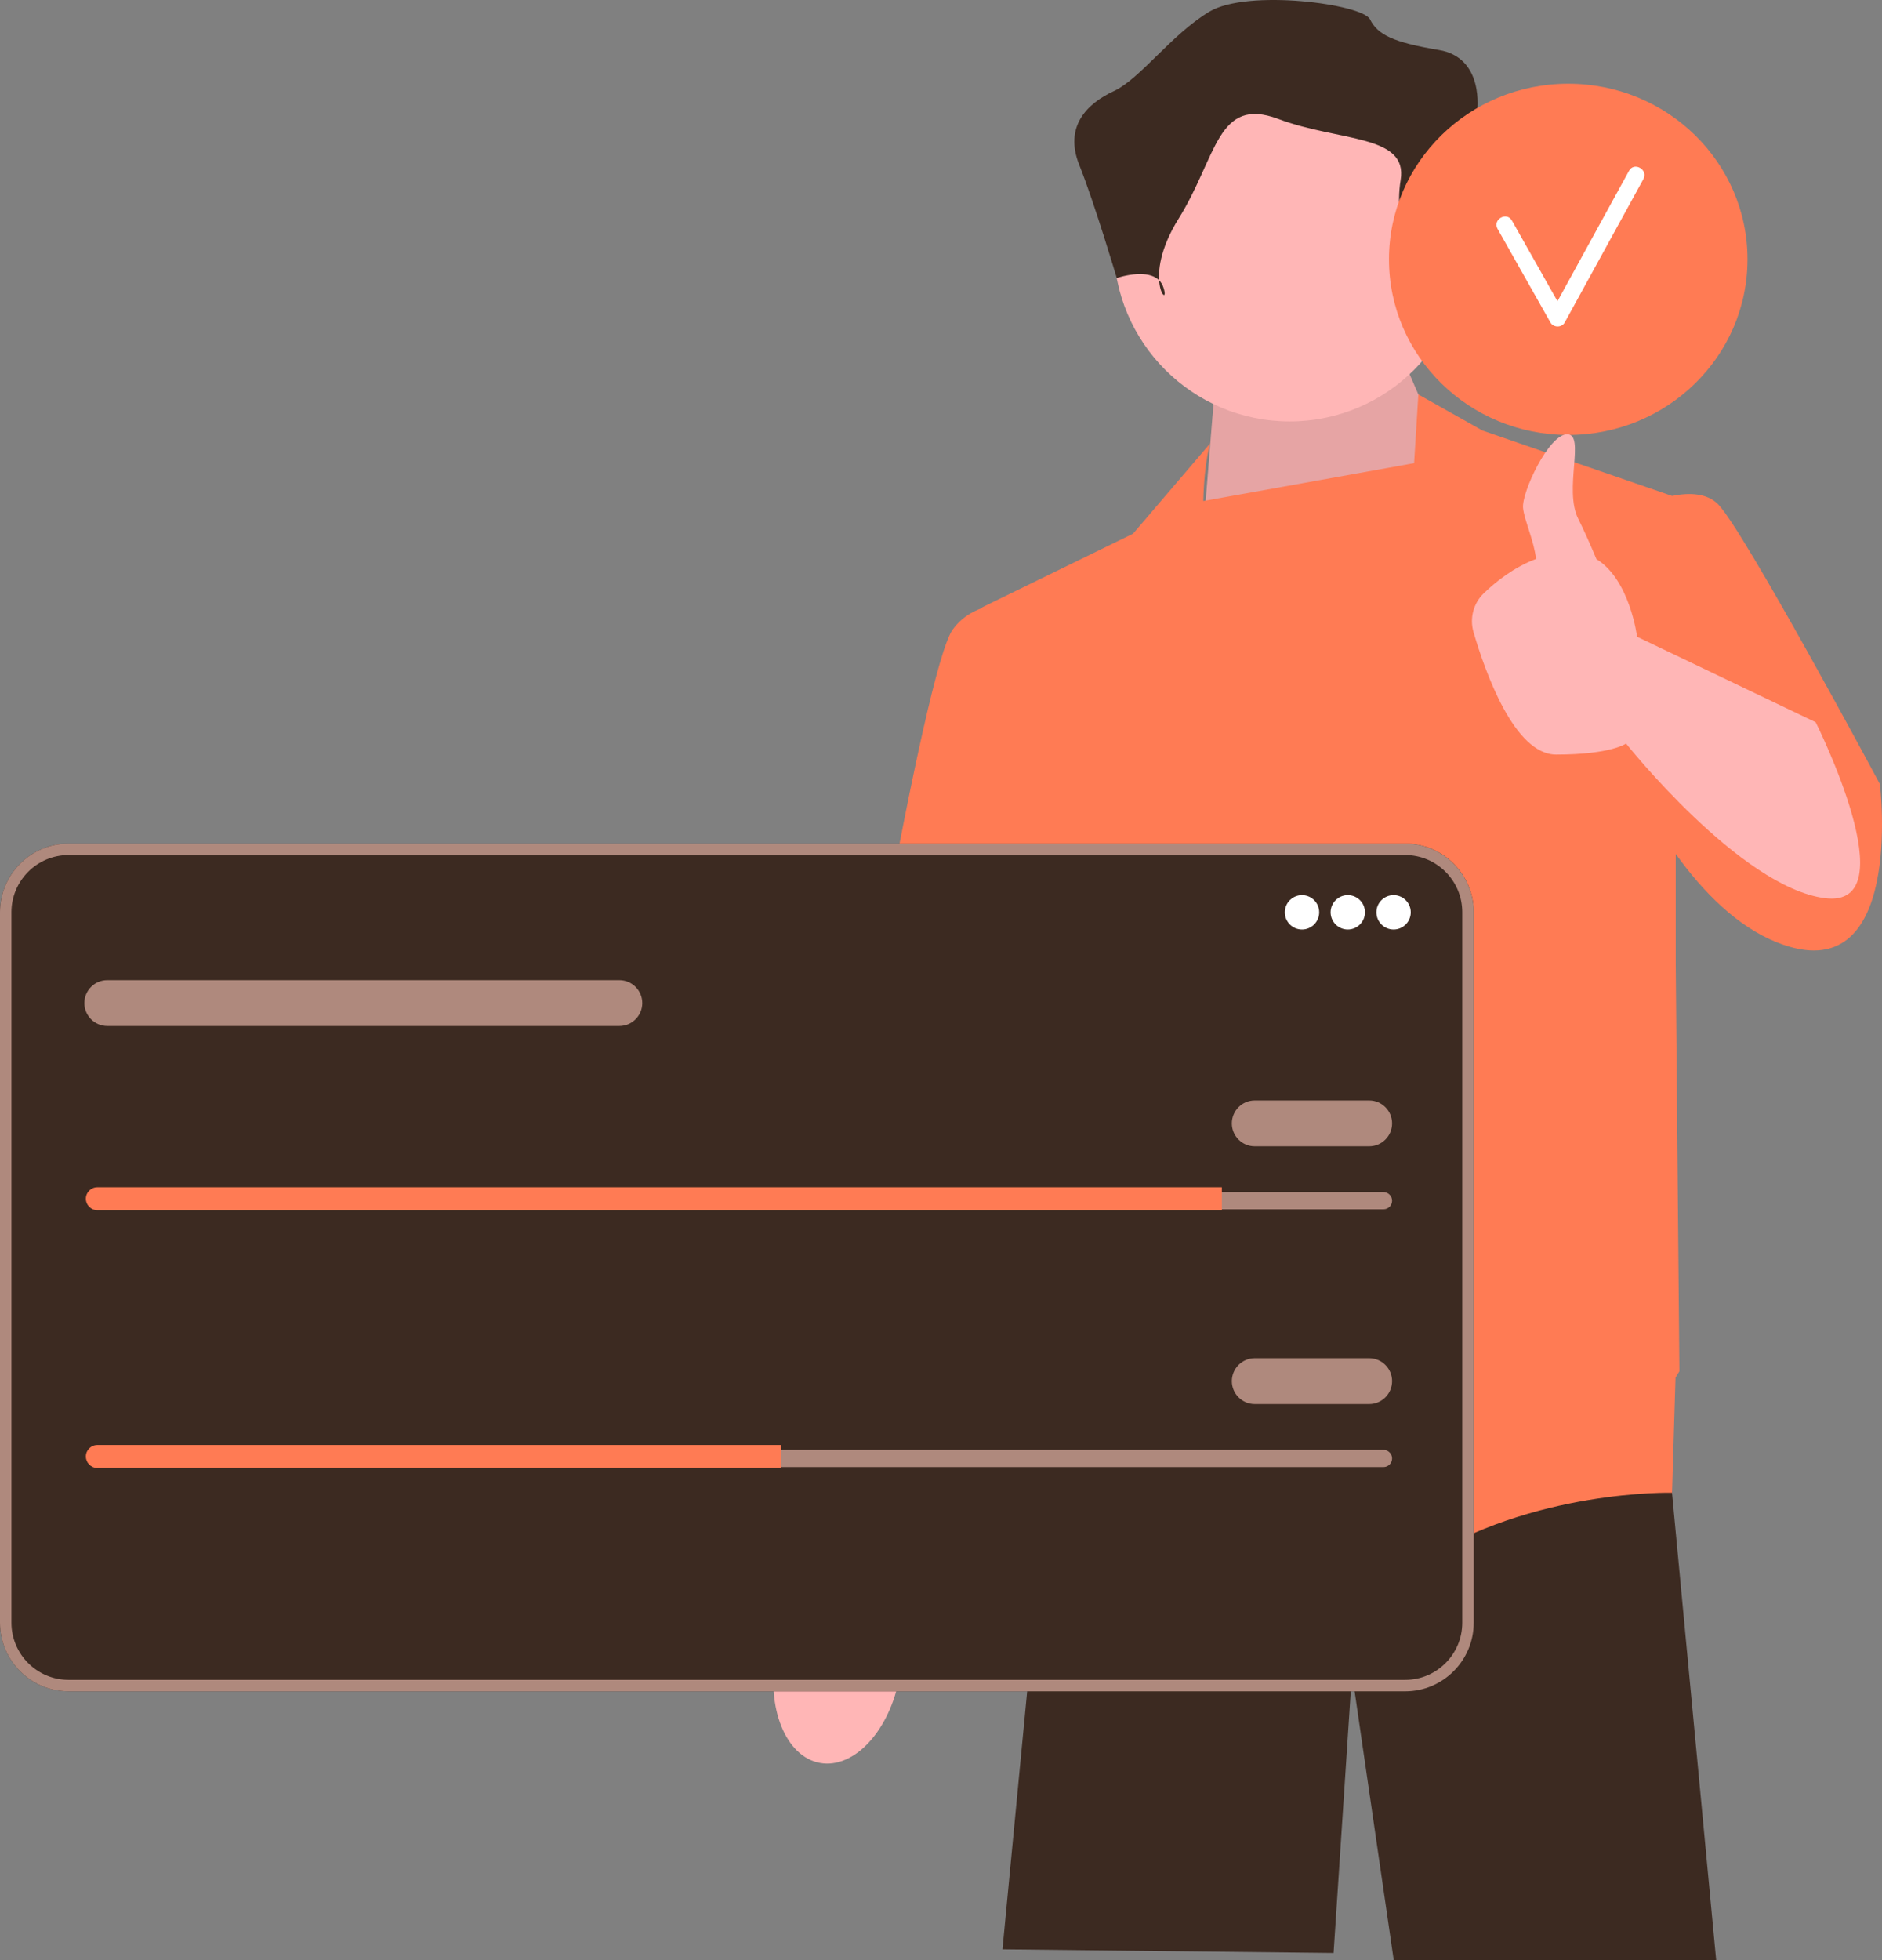 <svg width="580" height="604" viewBox="0 0 580 604" fill="none" xmlns="http://www.w3.org/2000/svg">
<rect x="0" y="0" width="580" height="604" fill="#808080" stroke="none"/>
<g clip-path="url(#clip0_27_382)">
<path d="M515.293 459.661L515.282 459.933L528.899 604H429.534L416.654 515.518L410.985 601.731L308.945 600.597L319.784 487.408L329.002 434.943V434.931L330.385 427.036H512.584L512.822 429.895L515.293 459.661Z" fill="#3C2A21"/>
<path d="M252.7 543.177C263.224 545.095 274.197 533.238 277.21 516.692C278.529 509.449 278.103 502.509 276.325 496.833L277.939 487.295L305.017 358.986C305.017 358.986 354.882 259.189 354.88 241.863C354.879 224.538 340.456 216.042 340.456 216.042L320.939 216.224L259.734 365.789L248.711 476.311L246.928 491.475C243.264 496.158 240.419 502.502 239.101 509.745C236.088 526.291 242.177 541.259 252.7 543.177Z" fill="#FFB6B6"/>
<path d="M451.235 154.217L433.094 112.245L374.138 122.455L370.169 171.836L451.235 154.217Z" fill="#FFB6B6"/>
<path opacity="0.1" d="M451.235 154.217L433.094 112.245L374.138 122.455L370.169 171.836L451.235 154.217Z" fill="black"/>
<path d="M579.352 241.565C579.352 241.565 537.402 163.292 529.466 155.352C525.933 151.817 520.379 151.768 515.301 152.798L456.904 132.664L437.11 121.537L435.806 142.706L370.823 154.376C371.184 141.466 373.004 136.556 373.004 136.556L349.195 164.427L302.71 187.114L302.735 187.319C299.324 188.51 296.09 190.549 293.639 193.921C284.569 206.399 259.626 358.406 259.626 358.406L312.914 369.75L320.166 324.216L325.385 365.212L329.353 441.783C329.353 441.783 401.915 504.174 437.063 481.487C472.21 458.799 515.293 459.933 515.293 459.933L516.369 424.441C517.134 423.217 517.561 422.499 517.561 422.499L516.427 296.6V263.099C525.065 275.139 535.488 285.493 547.606 290.343C587.289 306.225 579.352 241.565 579.352 241.565V241.565Z" fill="#FF7B54"/>
<path d="M397.454 129.839C427.409 129.839 451.692 105.543 451.692 75.572C451.692 45.601 427.409 21.305 397.454 21.305C367.499 21.305 343.215 45.601 343.215 75.572C343.215 105.543 367.499 129.839 397.454 129.839Z" fill="#FFB6B6"/>
<path d="M436.364 90.909C436.364 90.909 441.08 74.393 451.692 75.573C462.304 76.752 464.662 67.314 462.304 62.596C459.946 57.877 455.229 34.282 455.229 34.282C455.229 34.282 457.587 17.766 443.438 15.407C429.289 13.047 424.573 10.688 422.215 5.969C419.856 1.25 384.484 -3.469 372.693 3.61C360.902 10.688 351.469 24.269 343.215 28.096C334.962 31.923 327.887 39.001 332.603 50.798C337.32 62.596 344.16 85.668 344.16 85.668C344.16 85.668 356.185 81.471 358.543 88.549C360.902 95.628 351.469 86.19 363.26 67.314C375.051 48.439 375.051 29.563 393.916 36.642C412.782 43.72 434.006 41.361 431.647 55.517C429.289 69.674 436.364 90.909 436.364 90.909V90.909Z" fill="#3C2A21"/>
<path d="M433.047 521.117H21.126C9.477 521.117 0 511.634 0 499.98V281.052C0 269.398 9.477 259.915 21.126 259.915H433.047C444.696 259.915 454.173 269.398 454.173 281.052V499.98C454.173 511.634 444.696 521.117 433.047 521.117Z" fill="#3C2A21"/>
<path d="M433.047 521.117H21.126C9.477 521.117 0 511.634 0 499.98V281.052C0 269.398 9.477 259.915 21.126 259.915H433.047C444.696 259.915 454.173 269.398 454.173 281.052V499.98C454.173 511.634 444.696 521.117 433.047 521.117ZM21.126 263.445C11.423 263.445 3.528 271.344 3.528 281.052V499.98C3.528 509.689 11.423 517.587 21.126 517.587H433.047C442.75 517.587 450.645 509.689 450.645 499.98V281.052C450.645 271.344 442.75 263.445 433.047 263.445H21.126Z" fill="#AF897D"/>
<path d="M401.255 286.388C404.177 286.388 406.547 284.018 406.547 281.093C406.547 278.169 404.177 275.799 401.255 275.799C398.332 275.799 395.963 278.169 395.963 281.093C395.963 284.018 398.332 286.388 401.255 286.388Z" fill="white"/>
<path d="M415.366 286.388C418.289 286.388 420.658 284.018 420.658 281.093C420.658 278.169 418.289 275.799 415.366 275.799C412.444 275.799 410.074 278.169 410.074 281.093C410.074 284.018 412.444 286.388 415.366 286.388Z" fill="white"/>
<path d="M429.478 286.388C432.4 286.388 434.77 284.018 434.77 281.093C434.77 278.169 432.4 275.799 429.478 275.799C426.555 275.799 424.186 278.169 424.186 281.093C424.186 284.018 426.555 286.388 429.478 286.388Z" fill="white"/>
<path d="M30.41 367.301C28.951 367.301 27.764 368.488 27.764 369.948C27.764 370.66 28.039 371.318 28.537 371.804C29.04 372.32 29.699 372.595 30.41 372.595H426.373C427.832 372.595 429.019 371.408 429.019 369.948C429.019 369.236 428.744 368.578 428.245 368.092C427.742 367.577 427.083 367.301 426.373 367.301H30.41Z" fill="#AF897D"/>
<path d="M376.559 365.808V372.867H29.987C29.017 372.867 28.135 372.479 27.5 371.826C26.847 371.19 26.459 370.308 26.459 369.337C26.459 367.396 28.047 365.808 29.987 365.808H376.559Z" fill="#FF7B54"/>
<path d="M421.963 353.182H386.684C382.793 353.182 379.628 350.015 379.628 346.122C379.628 342.229 382.793 339.062 386.684 339.062H421.963C425.853 339.062 429.019 342.229 429.019 346.122C429.019 350.015 425.853 353.182 421.963 353.182Z" fill="#AF897D"/>
<path d="M190.886 316.119H33.056C29.165 316.119 26 312.953 26 309.06C26 305.166 29.165 302 33.056 302H190.886C194.777 302 197.942 305.166 197.942 309.06C197.942 312.953 194.777 316.119 190.886 316.119Z" fill="#AF897D"/>
<path d="M30.41 446.72C28.951 446.72 27.764 447.908 27.764 449.368C27.764 450.079 28.039 450.738 28.537 451.224C29.04 451.739 29.699 452.015 30.41 452.015H426.373C427.832 452.015 429.019 450.827 429.019 449.368C429.019 448.656 428.744 447.997 428.245 447.511C427.742 446.996 427.083 446.72 426.373 446.72H30.41Z" fill="#AF897D"/>
<path d="M240.736 445.228V452.287H29.987C29.017 452.287 28.135 451.899 27.5 451.246C26.847 450.61 26.459 449.728 26.459 448.757C26.459 446.816 28.047 445.228 29.987 445.228H240.736Z" fill="#FF7B54"/>
<path d="M421.963 432.601H386.684C382.793 432.601 379.628 429.435 379.628 425.541C379.628 421.648 382.793 418.482 386.684 418.482H421.963C425.853 418.482 429.019 421.648 429.019 425.541C429.019 429.435 425.853 432.601 421.963 432.601Z" fill="#AF897D"/>
<path d="M483.301 134.016C513.812 134.016 538.546 109.791 538.546 79.907C538.546 50.023 513.812 25.797 483.301 25.797C452.79 25.797 428.056 50.023 428.056 79.907C428.056 109.791 452.79 134.016 483.301 134.016Z" fill="#FF7B54"/>
<path d="M502.051 52.614C494.696 66.013 487.341 79.413 479.987 92.812C475.299 84.525 470.637 76.224 465.938 67.944C464.315 65.084 459.901 67.656 461.528 70.523C466.975 80.122 472.366 89.752 477.813 99.351C478.745 100.992 481.302 101.03 482.223 99.351C490.303 84.632 498.382 69.912 506.461 55.193C508.044 52.308 503.635 49.727 502.051 52.614Z" fill="white"/>
<path d="M559.564 222.534L504.522 196.19C504.522 196.19 502.312 178.557 491.99 172.268C490.235 168.079 488.216 163.478 486.382 159.832C481.847 150.815 488.649 133.799 482.98 133.799C477.312 133.799 468.932 151.694 469.375 156.486C469.716 160.165 472.754 166.588 473.382 172.21C466.469 174.819 460.893 179.29 457.226 182.849C454.053 185.93 452.874 190.526 454.114 194.773C457.708 207.077 466.69 232.49 479.579 232.49C496.586 232.49 501.121 229.087 501.121 229.087C501.121 229.087 536.268 273.328 562.345 276.731C588.422 280.134 559.564 222.534 559.564 222.534V222.534Z" fill="#FFB6B6"/>
</g>
<defs>
<clipPath id="clip0_27_382">
<rect width="580" height="604" fill="white"/>
</clipPath>
</defs>
</svg>
